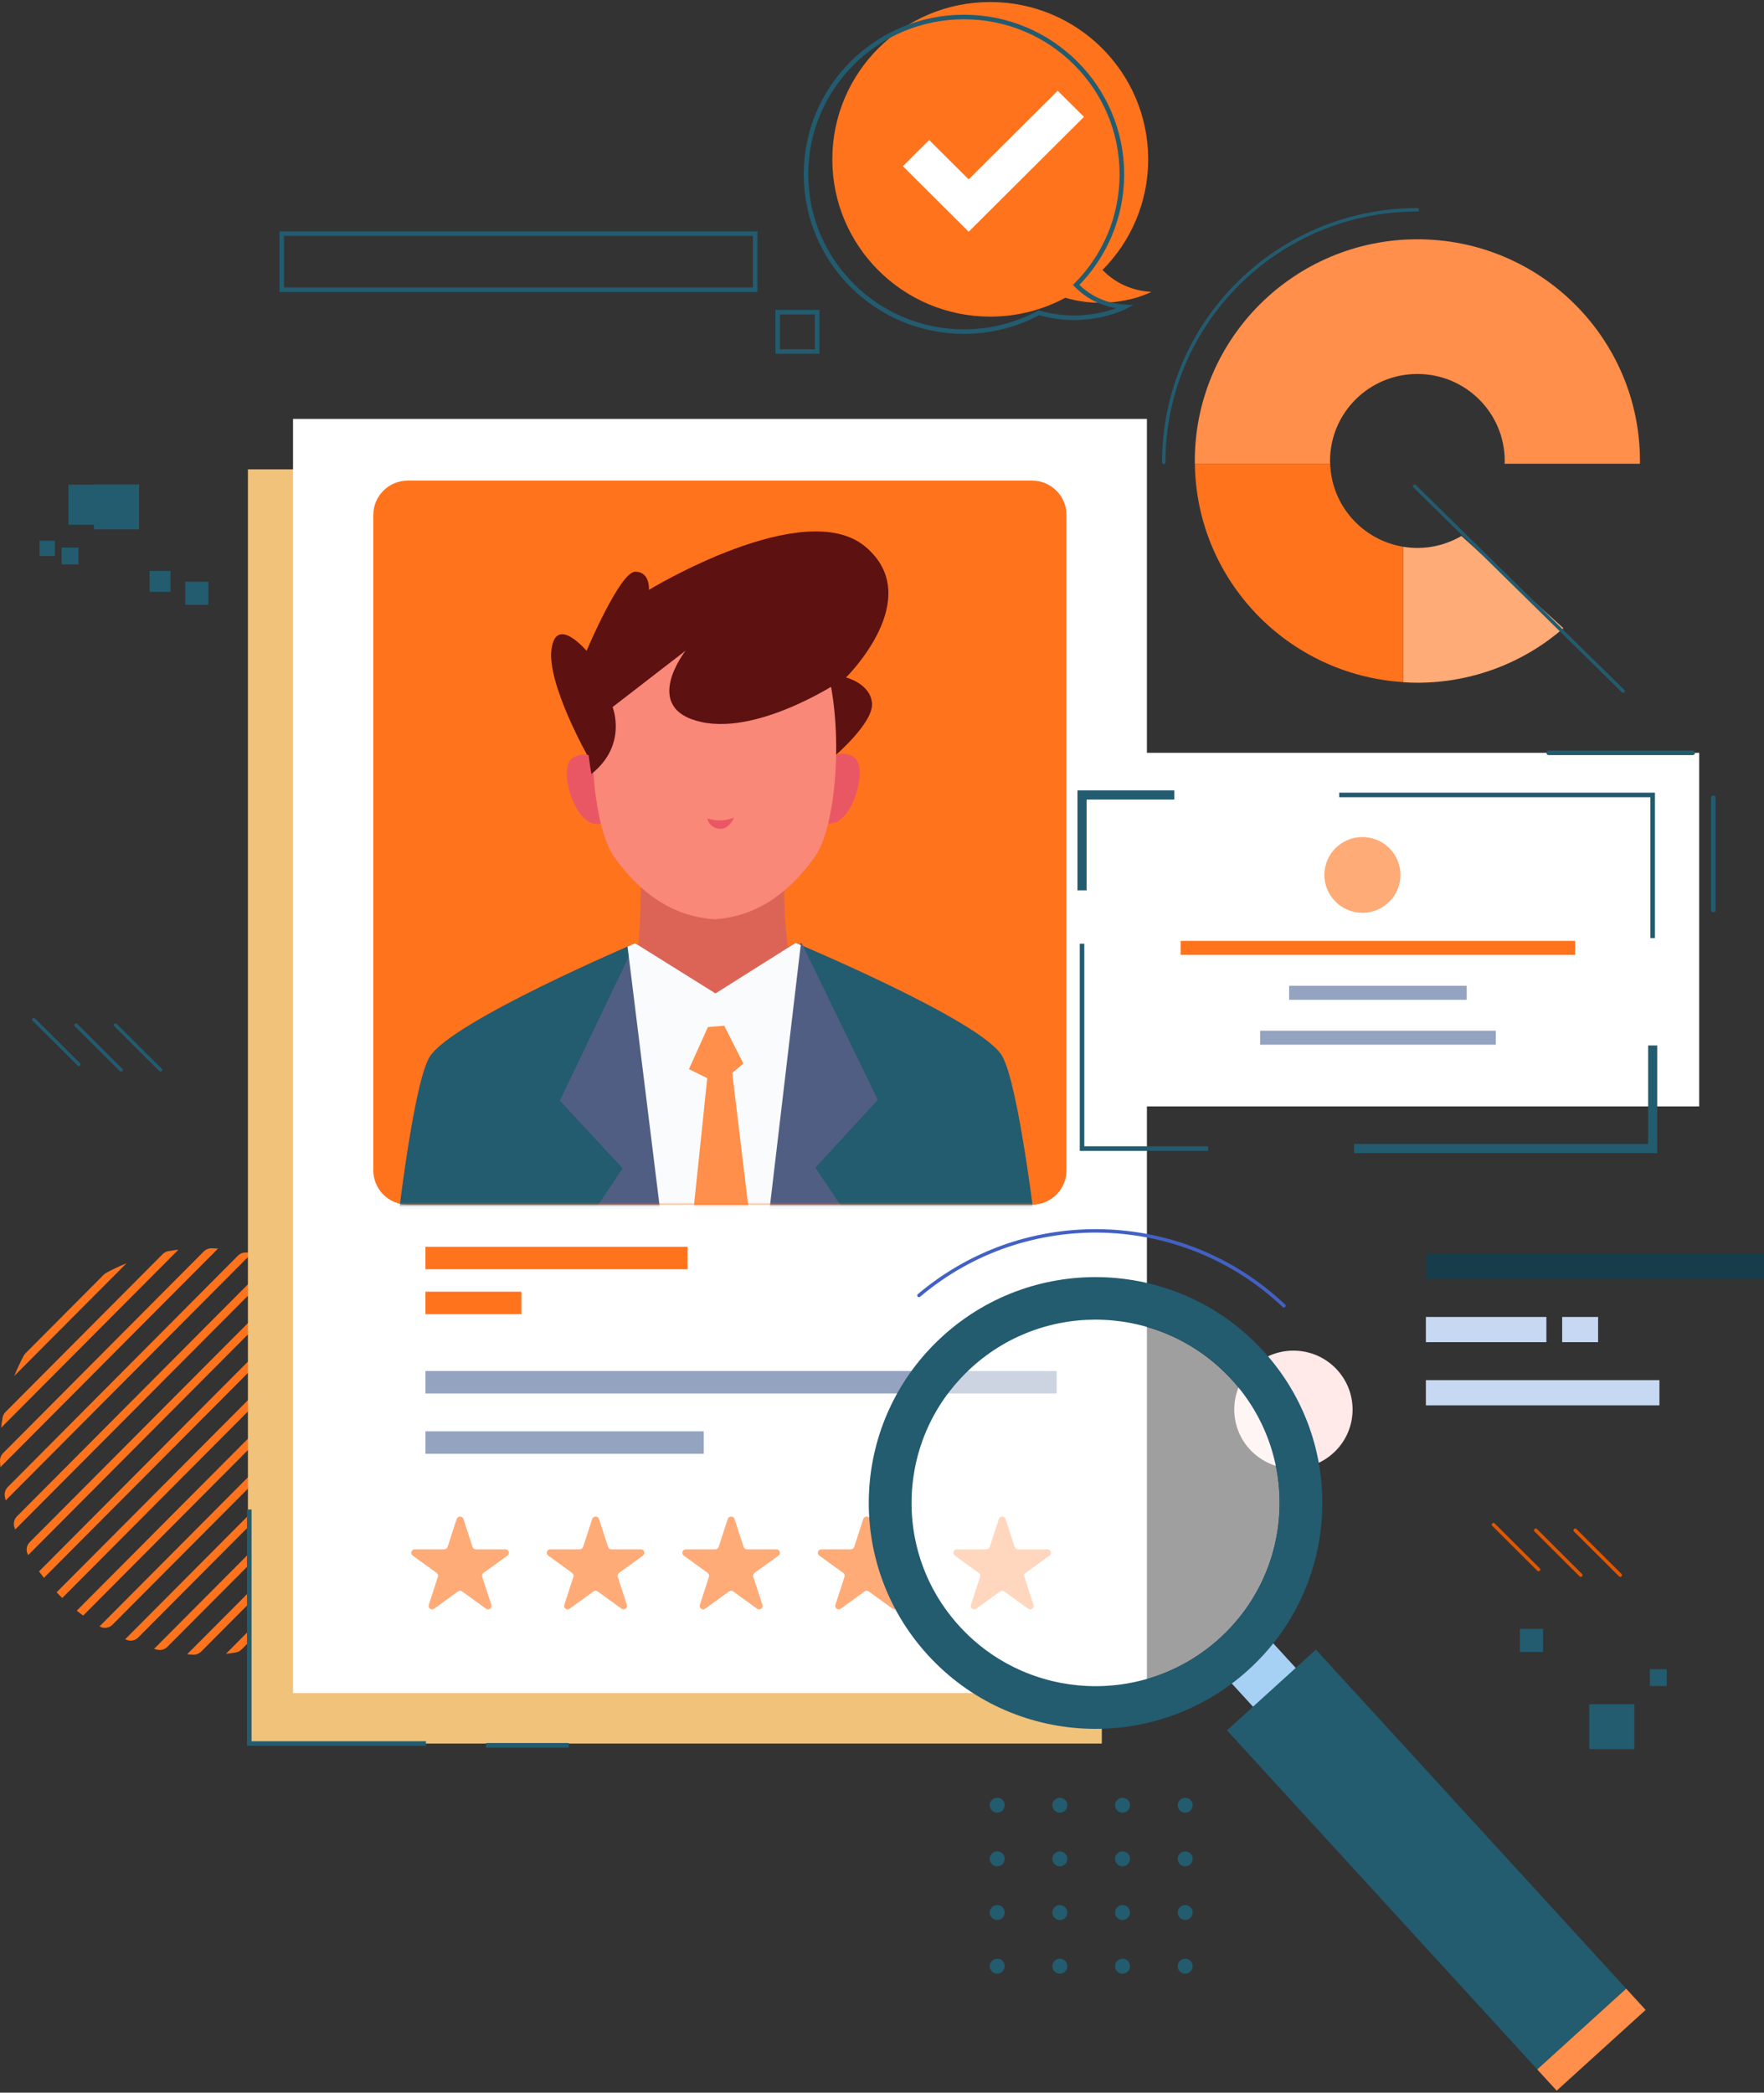 <svg width="435" height="516" viewBox="0 0 435 516" fill="none" xmlns="http://www.w3.org/2000/svg">
<rect x="0" y="0" width="435" height="516" fill="#333333" stroke="none"/>
<g clip-path="url(#clip0_257_484)">
<path d="M30.865 404.2C30.976 404.255 31.106 404.292 31.217 404.348C32.2 404.754 33.349 404.514 34.09 403.757L96.21 341.36C96.97 340.603 97.192 339.477 96.784 338.48C96.729 338.369 96.692 338.24 96.636 338.129L30.865 404.2Z" fill="#FF731D"/>
<path d="M24.544 401.025C25.582 401.634 26.879 401.468 27.714 400.637L93.021 335.046C93.855 334.197 94.004 332.904 93.392 331.889L93.373 331.871L24.544 401.025Z" fill="#FF731D"/>
<path d="M18.927 397.148C19.446 397.554 19.965 397.979 20.503 398.366L90.667 327.902C90.259 327.366 89.851 326.849 89.425 326.333L18.927 397.148Z" fill="#FF731D"/>
<path d="M46.14 407.91C46.622 407.947 47.122 407.984 47.623 408.003C48.364 408.04 49.087 407.744 49.625 407.227L99.824 356.792C100.343 356.257 100.64 355.537 100.584 354.799C100.547 354.3 100.51 353.82 100.473 353.34L46.14 407.91Z" fill="#FF731D"/>
<path d="M68.125 404.864C69.682 404.274 71.221 403.609 72.704 402.871C72.963 402.742 73.223 402.557 73.427 402.354L95.134 380.552C95.338 380.349 95.524 380.09 95.653 379.832C96.376 378.355 97.044 376.823 97.618 375.253L68.125 404.864Z" fill="#FF731D"/>
<path d="M37.983 406.581C38.261 406.655 38.539 406.711 38.818 406.784C39.707 406.988 40.653 406.711 41.302 406.046L98.582 348.522C99.231 347.876 99.509 346.935 99.287 346.049C99.213 345.772 99.157 345.495 99.083 345.218L37.983 406.581Z" fill="#FF731D"/>
<path d="M55.705 407.8C56.521 407.707 57.318 407.597 58.115 407.467C58.671 407.375 59.19 407.117 59.579 406.71L99.416 366.706C99.806 366.3 100.084 365.801 100.158 365.248C100.269 364.454 100.38 363.66 100.455 362.848L55.705 407.8Z" fill="#FF731D"/>
<path d="M9.621 387.474C10.01 388.01 10.418 388.545 10.826 389.062L81.25 318.339C80.731 317.932 80.193 317.526 79.656 317.139L9.621 387.474Z" fill="#FF731D"/>
<path d="M1.372 348.153C0.983 348.541 0.723 349.039 0.631 349.574C0.501 350.387 0.371 351.217 0.278 352.048L44.008 308.13C43.174 308.241 42.34 308.351 41.524 308.499C40.987 308.591 40.486 308.868 40.097 309.256L1.372 348.153Z" fill="#FF731D"/>
<path d="M6.321 333.661C6.136 333.846 5.969 334.067 5.839 334.307C4.987 335.913 4.208 337.575 3.522 339.273L31.199 311.49C29.493 312.191 27.843 312.967 26.231 313.834C25.99 313.963 25.786 314.13 25.582 314.314L6.321 333.661Z" fill="#FF731D"/>
<path d="M0.779 358.288C0.26 358.805 -0.018 359.525 0 360.245C0.019 360.762 0.056 361.26 0.093 361.777L53.759 307.872C53.258 307.835 52.739 307.816 52.22 307.798C51.479 307.779 50.774 308.056 50.255 308.573L0.779 358.288Z" fill="#FF731D"/>
<path d="M4.19 373.887C3.448 374.626 3.207 375.752 3.596 376.712C3.652 376.841 3.708 376.989 3.763 377.118L69.201 311.398C69.071 311.342 68.922 311.287 68.793 311.231C67.81 310.844 66.698 311.102 65.957 311.841L4.19 373.887Z" fill="#FF731D"/>
<path d="M7.322 380.275C6.488 381.105 6.34 382.398 6.933 383.413L6.952 383.45L75.596 314.517C74.558 313.908 73.223 314.093 72.389 314.942L7.322 380.275Z" fill="#FF731D"/>
<path d="M84.865 321.422L13.959 392.625C14.422 393.105 14.886 393.567 15.349 394.028L86.273 322.788C85.829 322.326 85.347 321.865 84.865 321.422Z" fill="#FF731D"/>
<path d="M1.928 366.65C1.298 367.297 1.001 368.22 1.205 369.087C1.279 369.383 1.335 369.678 1.409 369.955L62.008 309.09C61.711 309.016 61.415 308.961 61.118 308.887C60.228 308.702 59.32 308.979 58.671 309.625L1.928 366.65Z" fill="#FF731D"/>
<path d="M318.956 362.091C327.013 362.091 333.545 355.586 333.545 347.562C333.545 339.538 327.013 333.034 318.956 333.034C310.898 333.034 304.367 339.538 304.367 347.562C304.367 355.586 310.898 362.091 318.956 362.091Z" fill="#FFE9E9"/>
<path d="M271.704 115.732H61.137V429.916H271.704V115.732Z" fill="#F0C27A"/>
<path d="M282.826 103.29H72.259V417.473H282.826V103.29Z" fill="white"/>
<path d="M169.544 307.429H104.922V312.967H169.544V307.429Z" fill="#FF731D"/>
<path d="M260.581 338.055H104.922V343.593H260.581V338.055Z" fill="#94A3C0"/>
<path d="M173.548 352.935H104.922V358.473H173.548V352.935Z" fill="#94A3C0"/>
<path d="M128.557 318.505H104.922V324.044H128.557V318.505Z" fill="#FF731D"/>
<path d="M254.501 297.054H100.566C95.857 297.054 92.057 293.251 92.057 288.58V126.975C92.057 122.286 95.876 118.501 100.566 118.501H254.482C259.191 118.501 262.991 122.304 262.991 126.975V288.562C263.01 293.251 259.191 297.054 254.501 297.054Z" fill="#FF731D"/>
<mask id="mask0_257_484" style="mask-type:luminance" maskUnits="userSpaceOnUse" x="92" y="118" width="172" height="180">
<path d="M263.01 118.501H92.057V297.054H263.01V118.501Z" fill="white"/>
</mask>
<g mask="url(#mask0_257_484)">
<path d="M256.688 313.853C255.446 302.814 251.257 267.701 247.142 260.409C242.248 251.733 196.182 232.478 196.182 232.478L176.44 244.957L156.623 232.589C156.623 232.589 110.669 252.102 105.831 260.797C101.752 268.107 97.748 303.238 96.58 314.296L256.688 313.853Z" fill="#235B6F"/>
<path d="M166.114 238.515L156.623 232.589L138.049 271.393L153.527 288.063L144.166 302.131L157.587 314.13L170.953 314.093L166.114 238.515Z" fill="#505E83"/>
<path d="M188.211 238.459L197.665 232.478L216.462 271.19L201.076 287.934L210.512 301.946L197.165 314.019L183.799 314.056L188.211 238.459Z" fill="#505E83"/>
<path d="M195.441 193.304C195.441 193.304 190.825 220.368 195.403 239.087C195.403 239.087 190.009 243.942 178.071 251.917L174.808 252.674C162.815 244.773 156.642 239.438 156.642 239.438C159.608 220.626 156.808 193.415 156.808 193.415" fill="#DC6457"/>
<path d="M160.015 145.454C160.015 145.454 198.332 122.119 213.422 134.82C228.511 147.521 208.621 167.053 208.621 167.053C208.621 167.053 214.645 168.53 215.035 173.403C215.424 178.277 205.673 186.548 205.673 186.548L145.093 186.714C145.093 186.714 134.879 168.751 135.991 160.13C137.103 151.509 144.648 160.481 144.648 160.481C144.648 160.481 152.879 140.968 156.642 140.968C160.386 140.968 160.015 145.454 160.015 145.454Z" fill="#5D1111"/>
<path d="M203.449 188.117C203.449 188.117 206.563 184.148 210.549 186.677C214.534 189.206 209.751 205.064 203.504 202.812C197.239 200.578 203.449 188.117 203.449 188.117Z" fill="#EA5764"/>
<path d="M148.318 188.283C148.318 188.283 145.186 184.332 141.219 186.88C137.252 189.428 142.127 205.248 148.355 202.978C154.584 200.707 148.318 188.283 148.318 188.283Z" fill="#EA5764"/>
<path d="M176.31 144.217C176.31 144.217 196.534 146.211 202.466 160.592C208.398 174.954 206.804 203.052 200.928 211.285C195.051 219.519 187.21 225.943 176.273 226.663H176.291C165.336 226.017 157.457 219.629 151.544 211.433C145.63 203.236 143.869 175.139 149.709 160.739C155.566 146.34 175.772 144.217 175.772 144.217H176.31Z" fill="#F98879"/>
<path d="M174.475 201.777C174.475 201.777 177.459 203.033 181 201.611C181 201.611 180.295 203.457 178.738 204.159C177.181 204.879 174.623 203.753 174.475 201.777Z" fill="#EA5764"/>
<path d="M208.621 167.053C208.621 167.053 187.97 181.341 172.899 178.019C157.847 174.696 169.08 160.425 169.08 160.425L151.062 174.345C151.062 174.345 154.844 183.704 145.834 190.849C145.834 190.849 143.536 178.48 145.019 169.49C146.502 160.499 151.748 152.229 155.492 149.22C159.255 146.211 173.14 138.679 182.186 139.786C191.251 140.875 209.696 145.325 208.621 167.053Z" fill="#5D1111"/>
<path d="M176.44 244.958L156.623 232.589C156.623 232.589 155.937 232.884 154.751 233.401L164.724 314.112L187.896 314.056L197.461 233.032C196.646 232.681 196.201 232.497 196.201 232.497L176.44 244.958Z" fill="#F9FBFC"/>
<path d="M174.567 253.246L169.896 263.621L177.292 267.277L183.317 262.255L178.59 252.914L174.567 253.246Z" fill="#FF8F4A"/>
<path d="M169.377 314.093L186.524 314.037L180.129 260.926L174.605 263.953L169.377 314.093Z" fill="#FF8F4A"/>
</g>
<path d="M114.284 374.534L116.527 381.438C116.638 381.789 116.971 382.029 117.342 382.029H124.627C125.462 382.029 125.795 383.081 125.128 383.579L119.233 387.844C118.936 388.065 118.807 388.453 118.918 388.804L121.161 395.708C121.42 396.502 120.512 397.148 119.845 396.668L113.95 392.404C113.653 392.182 113.245 392.182 112.949 392.404L107.054 396.668C106.387 397.148 105.478 396.502 105.738 395.708L107.981 388.804C108.092 388.453 107.962 388.065 107.666 387.844L101.771 383.579C101.103 383.099 101.437 382.029 102.271 382.029H109.557C109.927 382.029 110.261 381.789 110.372 381.438L112.615 374.534C112.912 373.758 114.024 373.758 114.284 374.534Z" fill="#FFAB77"/>
<path d="M147.707 374.534L149.95 381.438C150.061 381.789 150.395 382.029 150.765 382.029H158.051C158.885 382.029 159.218 383.081 158.551 383.579L152.656 387.844C152.36 388.065 152.23 388.453 152.341 388.804L154.584 395.708C154.844 396.502 153.935 397.148 153.268 396.668L147.373 392.404C147.076 392.182 146.669 392.182 146.372 392.404L140.477 396.668C139.81 397.148 138.901 396.502 139.161 395.708L141.404 388.804C141.515 388.453 141.385 388.065 141.089 387.844L135.194 383.579C134.527 383.099 134.86 382.029 135.694 382.029H142.98C143.35 382.029 143.684 381.789 143.795 381.438L146.038 374.534C146.335 373.758 147.447 373.758 147.707 374.534Z" fill="#FFAB77"/>
<path d="M181.13 374.534L183.373 381.438C183.484 381.789 183.818 382.029 184.188 382.029H191.474C192.308 382.029 192.642 383.081 191.974 383.579L186.079 387.844C185.783 388.065 185.653 388.453 185.764 388.804L188.007 395.708C188.267 396.502 187.358 397.148 186.691 396.668L180.796 392.404C180.499 392.182 180.092 392.182 179.795 392.404L173.9 396.668C173.233 397.148 172.324 396.502 172.584 395.708L174.827 388.804C174.938 388.453 174.808 388.065 174.512 387.844L168.617 383.579C167.95 383.099 168.283 382.029 169.117 382.029H176.403C176.773 382.029 177.107 381.789 177.218 381.438L179.461 374.534C179.758 373.758 180.87 373.758 181.13 374.534Z" fill="#FFAB77"/>
<path d="M214.553 374.534L216.796 381.438C216.907 381.789 217.241 382.029 217.611 382.029H224.897C225.731 382.029 226.064 383.081 225.397 383.579L219.502 387.844C219.206 388.065 219.076 388.453 219.187 388.804L221.43 395.708C221.69 396.502 220.781 397.148 220.114 396.668L214.219 392.404C213.922 392.182 213.515 392.182 213.218 392.404L207.323 396.668C206.656 397.148 205.747 396.502 206.007 395.708L208.25 388.804C208.361 388.453 208.231 388.065 207.935 387.844L202.04 383.579C201.372 383.099 201.706 382.029 202.54 382.029H209.826C210.196 382.029 210.53 381.789 210.641 381.438L212.884 374.534C213.181 373.758 214.293 373.758 214.553 374.534Z" fill="#FFAB77"/>
<path d="M247.976 374.534L250.219 381.438C250.33 381.789 250.664 382.029 251.034 382.029H258.32C259.154 382.029 259.487 383.081 258.82 383.579L252.925 387.844C252.629 388.065 252.499 388.453 252.61 388.804L254.853 395.708C255.113 396.502 254.204 397.148 253.537 396.668L247.642 392.404C247.345 392.182 246.938 392.182 246.641 392.404L240.746 396.668C240.079 397.148 239.17 396.502 239.43 395.708L241.673 388.804C241.784 388.453 241.654 388.065 241.358 387.844L235.463 383.579C234.796 383.099 235.129 382.029 235.963 382.029H243.249C243.619 382.029 243.953 381.789 244.064 381.438L246.307 374.534C246.604 373.758 247.716 373.758 247.976 374.534Z" fill="#FFAB77"/>
<path d="M34.295 119.461H23.172V130.538H34.295V119.461Z" fill="#235B6F"/>
<path d="M51.405 143.423H45.676V149.128H51.405V143.423Z" fill="#235B6F"/>
<path d="M19.353 135.024H15.182V139.177H19.353V135.024Z" fill="#235B6F"/>
<path d="M419.021 185.625H278.303V272.815H419.021V185.625Z" fill="white"/>
<path d="M330.245 196.018H407.546V231.315" stroke="#235B6F" stroke-width="1.125" stroke-miterlimit="10"/>
<path d="M266.828 219.537V196.018H289.592" stroke="#235B6F" stroke-width="2.249" stroke-miterlimit="10"/>
<path d="M297.934 283.208H266.828V232.7" stroke="#235B6F" stroke-width="1.125" stroke-miterlimit="10"/>
<path d="M407.546 257.788V283.208H333.897" stroke="#235B6F" stroke-width="2.249" stroke-miterlimit="10"/>
<path d="M381.909 185.625H417.426" stroke="#235B6F" stroke-width="1.125" stroke-linecap="round" stroke-linejoin="round"/>
<path d="M422.487 196.701V224.392" stroke="#235B6F" stroke-width="1.125" stroke-linecap="round" stroke-linejoin="round"/>
<path d="M335.973 225.075C341.153 225.075 345.353 220.893 345.353 215.734C345.353 210.575 341.153 206.393 335.973 206.393C330.793 206.393 326.593 210.575 326.593 215.734C326.593 220.893 330.793 225.075 335.973 225.075Z" fill="#FFAB77"/>
<path d="M388.434 231.998H291.149V235.45H388.434V231.998Z" fill="#FF731D"/>
<path d="M361.684 243.074H317.899V246.526H361.684V243.074Z" fill="#94A3C0"/>
<path d="M368.858 254.151H310.743V257.603H368.858V254.151Z" fill="#94A3C0"/>
<path d="M312.993 425.206L323.529 415.644L310.73 401.658L300.194 411.221L312.993 425.206Z" fill="#A6D0F4"/>
<path opacity="0.53" d="M315.504 372.727C316.679 347.795 297.337 326.635 272.302 325.465C247.267 324.294 226.02 343.556 224.844 368.488C223.669 393.419 243.011 414.579 268.046 415.749C293.081 416.92 314.328 397.658 315.504 372.727Z" fill="white"/>
<path d="M316.601 321.976C291.798 298.438 252.925 297.183 226.62 319.428" stroke="#4361C4" stroke-width="0.854" stroke-linecap="round" stroke-linejoin="round"/>
<path d="M228.826 408.114C249.625 430.857 285.013 432.482 307.833 411.769C330.671 391.056 332.302 355.814 311.503 333.089C290.704 310.346 255.316 308.721 232.497 329.434C209.659 350.147 208.027 385.37 228.826 408.114ZM236.631 401.025C219.743 382.583 221.078 354.005 239.597 337.188C258.116 320.37 286.812 321.699 303.699 340.141C320.587 358.584 319.252 387.161 300.733 403.979C282.214 420.796 253.518 419.467 236.631 401.025Z" fill="#235B6F"/>
<path d="M379.074 510.259L401.01 490.35L324.503 406.751L302.568 426.66L379.074 510.259Z" fill="#235B6F"/>
<path d="M383.876 515.508L405.811 495.6L401.016 490.36L379.081 510.269L383.876 515.508Z" fill="#FF8F4A"/>
<path d="M327.983 113.665C327.983 101.813 337.623 92.213 349.524 92.213C361.425 92.213 371.064 101.813 371.064 113.665C371.064 113.905 371.046 114.126 371.027 114.348H404.395C404.395 114.108 404.413 113.886 404.413 113.665C404.413 83.463 379.833 59.002 349.524 59.002C319.215 59.002 294.635 83.481 294.635 113.665C294.635 113.905 294.653 114.126 294.653 114.348H328.02C328.02 114.126 327.983 113.886 327.983 113.665Z" fill="#FF8F4A"/>
<path d="M385.542 154.906L360.387 132.162C357.198 134.027 353.491 135.116 349.524 135.116C348.337 135.116 347.188 135.005 346.057 134.821V168.216C347.207 168.29 348.356 168.345 349.524 168.345C363.316 168.327 375.903 163.269 385.542 154.906Z" fill="#FFAB77"/>
<path d="M328.021 114.348H294.653C295.005 143.054 317.584 166.425 346.057 168.198V134.821C336.047 133.196 328.354 124.704 328.021 114.348Z" fill="#FF731D"/>
<path d="M286.979 114.015C286.979 79.623 314.97 51.728 349.524 51.728" stroke="#235B6F" stroke-width="0.844" stroke-miterlimit="10" stroke-linecap="round" stroke-linejoin="round"/>
<path d="M435 309.164H351.619V315.385H435V309.164Z" fill="#173D4A"/>
<path d="M409.215 340.308H351.619V346.529H409.215V340.308Z" fill="#C7D8F2"/>
<path d="M381.334 324.727H351.619V330.948H381.334V324.727Z" fill="#C7D8F2"/>
<path d="M394.088 324.727H385.227V330.948H394.088V324.727Z" fill="#C7D8F2"/>
<path d="M348.838 119.886L400.261 170.413" stroke="#235B6F" stroke-width="0.844" stroke-miterlimit="10" stroke-linecap="round" stroke-linejoin="round"/>
<path d="M8.323 251.382L19.446 262.458" stroke="#235B6F" stroke-width="0.844" stroke-miterlimit="10" stroke-linecap="round" stroke-linejoin="round"/>
<path d="M18.741 252.767L29.864 263.825" stroke="#235B6F" stroke-width="0.844" stroke-miterlimit="10" stroke-linecap="round" stroke-linejoin="round"/>
<path d="M28.474 252.767L39.596 263.825" stroke="#235B6F" stroke-width="0.844" stroke-miterlimit="10" stroke-linecap="round" stroke-linejoin="round"/>
<path d="M368.284 375.937L379.406 387.013" stroke="#E35600" stroke-width="0.844" stroke-miterlimit="10" stroke-linecap="round" stroke-linejoin="round"/>
<path d="M378.72 377.321L389.824 388.398" stroke="#E35600" stroke-width="0.844" stroke-miterlimit="10" stroke-linecap="round" stroke-linejoin="round"/>
<path d="M388.434 377.321L399.556 388.398" stroke="#E35600" stroke-width="0.844" stroke-miterlimit="10" stroke-linecap="round" stroke-linejoin="round"/>
<path d="M186.227 57.599H69.478V71.445H186.227V57.599Z" stroke="#235B6F" stroke-width="1.125" stroke-miterlimit="10"/>
<path d="M201.521 76.983H191.789V86.675H201.521V76.983Z" stroke="#235B6F" stroke-width="1.125" stroke-miterlimit="10"/>
<path d="M391.908 431.297H403.03V420.22H391.908V431.297Z" fill="#235B6F"/>
<path d="M374.802 407.345H380.53V401.641H374.802V407.345Z" fill="#235B6F"/>
<path d="M406.85 415.733H411.021V411.58H406.85V415.733Z" fill="#235B6F"/>
<path d="M61.47 372.208V429.916H105.033" stroke="#235B6F" stroke-width="1.125" stroke-miterlimit="10"/>
<path d="M119.863 430.359H140.254" stroke="#235B6F" stroke-width="1.125" stroke-miterlimit="10"/>
<path d="M245.918 446.973C246.942 446.973 247.772 446.147 247.772 445.127C247.772 444.108 246.942 443.281 245.918 443.281C244.894 443.281 244.064 444.108 244.064 445.127C244.064 446.147 244.894 446.973 245.918 446.973Z" fill="#235B6F"/>
<path d="M261.36 446.973C262.383 446.973 263.213 446.147 263.213 445.127C263.213 444.108 262.383 443.281 261.36 443.281C260.336 443.281 259.506 444.108 259.506 445.127C259.506 446.147 260.336 446.973 261.36 446.973Z" fill="#235B6F"/>
<path d="M276.82 446.973C277.844 446.973 278.674 446.147 278.674 445.127C278.674 444.108 277.844 443.281 276.82 443.281C275.796 443.281 274.966 444.108 274.966 445.127C274.966 446.147 275.796 446.973 276.82 446.973Z" fill="#235B6F"/>
<path d="M292.262 446.973C293.286 446.973 294.115 446.147 294.115 445.127C294.115 444.108 293.286 443.281 292.262 443.281C291.238 443.281 290.408 444.108 290.408 445.127C290.408 446.147 291.238 446.973 292.262 446.973Z" fill="#235B6F"/>
<path d="M245.918 460.191C246.942 460.191 247.772 459.365 247.772 458.345C247.772 457.326 246.942 456.499 245.918 456.499C244.894 456.499 244.064 457.326 244.064 458.345C244.064 459.365 244.894 460.191 245.918 460.191Z" fill="#235B6F"/>
<path d="M261.36 460.191C262.383 460.191 263.213 459.365 263.213 458.345C263.213 457.326 262.383 456.499 261.36 456.499C260.336 456.499 259.506 457.326 259.506 458.345C259.506 459.365 260.336 460.191 261.36 460.191Z" fill="#235B6F"/>
<path d="M276.82 460.191C277.844 460.191 278.674 459.365 278.674 458.345C278.674 457.326 277.844 456.499 276.82 456.499C275.796 456.499 274.966 457.326 274.966 458.345C274.966 459.365 275.796 460.191 276.82 460.191Z" fill="#235B6F"/>
<path d="M292.262 460.191C293.286 460.191 294.115 459.365 294.115 458.345C294.115 457.326 293.286 456.499 292.262 456.499C291.238 456.499 290.408 457.326 290.408 458.345C290.408 459.365 291.238 460.191 292.262 460.191Z" fill="#235B6F"/>
<path d="M245.918 473.428C246.942 473.428 247.772 472.601 247.772 471.581C247.772 470.562 246.942 469.735 245.918 469.735C244.894 469.735 244.064 470.562 244.064 471.581C244.064 472.601 244.894 473.428 245.918 473.428Z" fill="#235B6F"/>
<path d="M261.36 473.428C262.383 473.428 263.213 472.601 263.213 471.581C263.213 470.562 262.383 469.735 261.36 469.735C260.336 469.735 259.506 470.562 259.506 471.581C259.506 472.601 260.336 473.428 261.36 473.428Z" fill="#235B6F"/>
<path d="M276.82 473.428C277.844 473.428 278.674 472.601 278.674 471.581C278.674 470.562 277.844 469.735 276.82 469.735C275.796 469.735 274.966 470.562 274.966 471.581C274.966 472.601 275.796 473.428 276.82 473.428Z" fill="#235B6F"/>
<path d="M292.262 473.428C293.286 473.428 294.115 472.601 294.115 471.581C294.115 470.562 293.286 469.735 292.262 469.735C291.238 469.735 290.408 470.562 290.408 471.581C290.408 472.601 291.238 473.428 292.262 473.428Z" fill="#235B6F"/>
<path d="M245.918 486.664C246.942 486.664 247.772 485.837 247.772 484.818C247.772 483.798 246.942 482.972 245.918 482.972C244.894 482.972 244.064 483.798 244.064 484.818C244.064 485.837 244.894 486.664 245.918 486.664Z" fill="#235B6F"/>
<path d="M261.36 486.664C262.383 486.664 263.213 485.837 263.213 484.818C263.213 483.798 262.383 482.972 261.36 482.972C260.336 482.972 259.506 483.798 259.506 484.818C259.506 485.837 260.336 486.664 261.36 486.664Z" fill="#235B6F"/>
<path d="M276.82 486.664C277.844 486.664 278.674 485.837 278.674 484.818C278.674 483.798 277.844 482.972 276.82 482.972C275.796 482.972 274.966 483.798 274.966 484.818C274.966 485.837 275.796 486.664 276.82 486.664Z" fill="#235B6F"/>
<path d="M292.262 486.664C293.286 486.664 294.115 485.837 294.115 484.818C294.115 483.798 293.286 482.972 292.262 482.972C291.238 482.972 290.408 483.798 290.408 484.818C290.408 485.837 291.238 486.664 292.262 486.664Z" fill="#235B6F"/>
<path d="M26.787 119.517H16.906V129.356H26.787V119.517Z" fill="#235B6F"/>
<path d="M42.006 140.82H36.908V145.897H42.006V140.82Z" fill="#235B6F"/>
<path d="M13.495 133.362H9.788V137.054H13.495V133.362Z" fill="#235B6F"/>
<path d="M26.787 119.517H16.906V129.356H26.787V119.517Z" fill="#235B6F"/>
<path d="M42.006 140.82H36.908V145.897H42.006V140.82Z" fill="#235B6F"/>
<path d="M13.495 133.362H9.788V137.054H13.495V133.362Z" fill="#235B6F"/>
<path d="M283.92 71.98C278.229 71.629 274.392 69.137 271.87 66.571C278.841 59.556 283.141 49.938 283.141 39.286C283.141 17.872 265.716 0.5 244.194 0.5C222.691 0.5 205.247 17.853 205.247 39.286C205.247 60.701 222.672 78.072 244.194 78.072C250.886 78.072 257.189 76.392 262.694 73.42C274.595 76.891 283.92 71.98 283.92 71.98Z" fill="#FF731D"/>
<path d="M277.432 75.672C271.741 75.322 267.904 72.829 265.382 70.263C272.353 63.248 276.653 53.63 276.653 42.978C276.653 21.564 259.228 4.192 237.706 4.192C216.203 4.192 198.759 21.545 198.759 42.978C198.759 64.393 216.184 81.764 237.706 81.764C244.398 81.764 250.701 80.084 256.206 77.112C268.107 80.583 277.432 75.672 277.432 75.672Z" stroke="#235B6F" stroke-width="1.125" stroke-miterlimit="10"/>
<path d="M238.874 57.138L222.654 40.984L229.123 34.523L238.874 44.233L260.822 22.376L267.31 28.819L238.874 57.138Z" fill="white"/>
</g>
<defs>
<clipPath id="clip0_257_484">
<rect width="435" height="515" fill="white" transform="translate(0 0.5)"/>
</clipPath>
</defs>
</svg>
